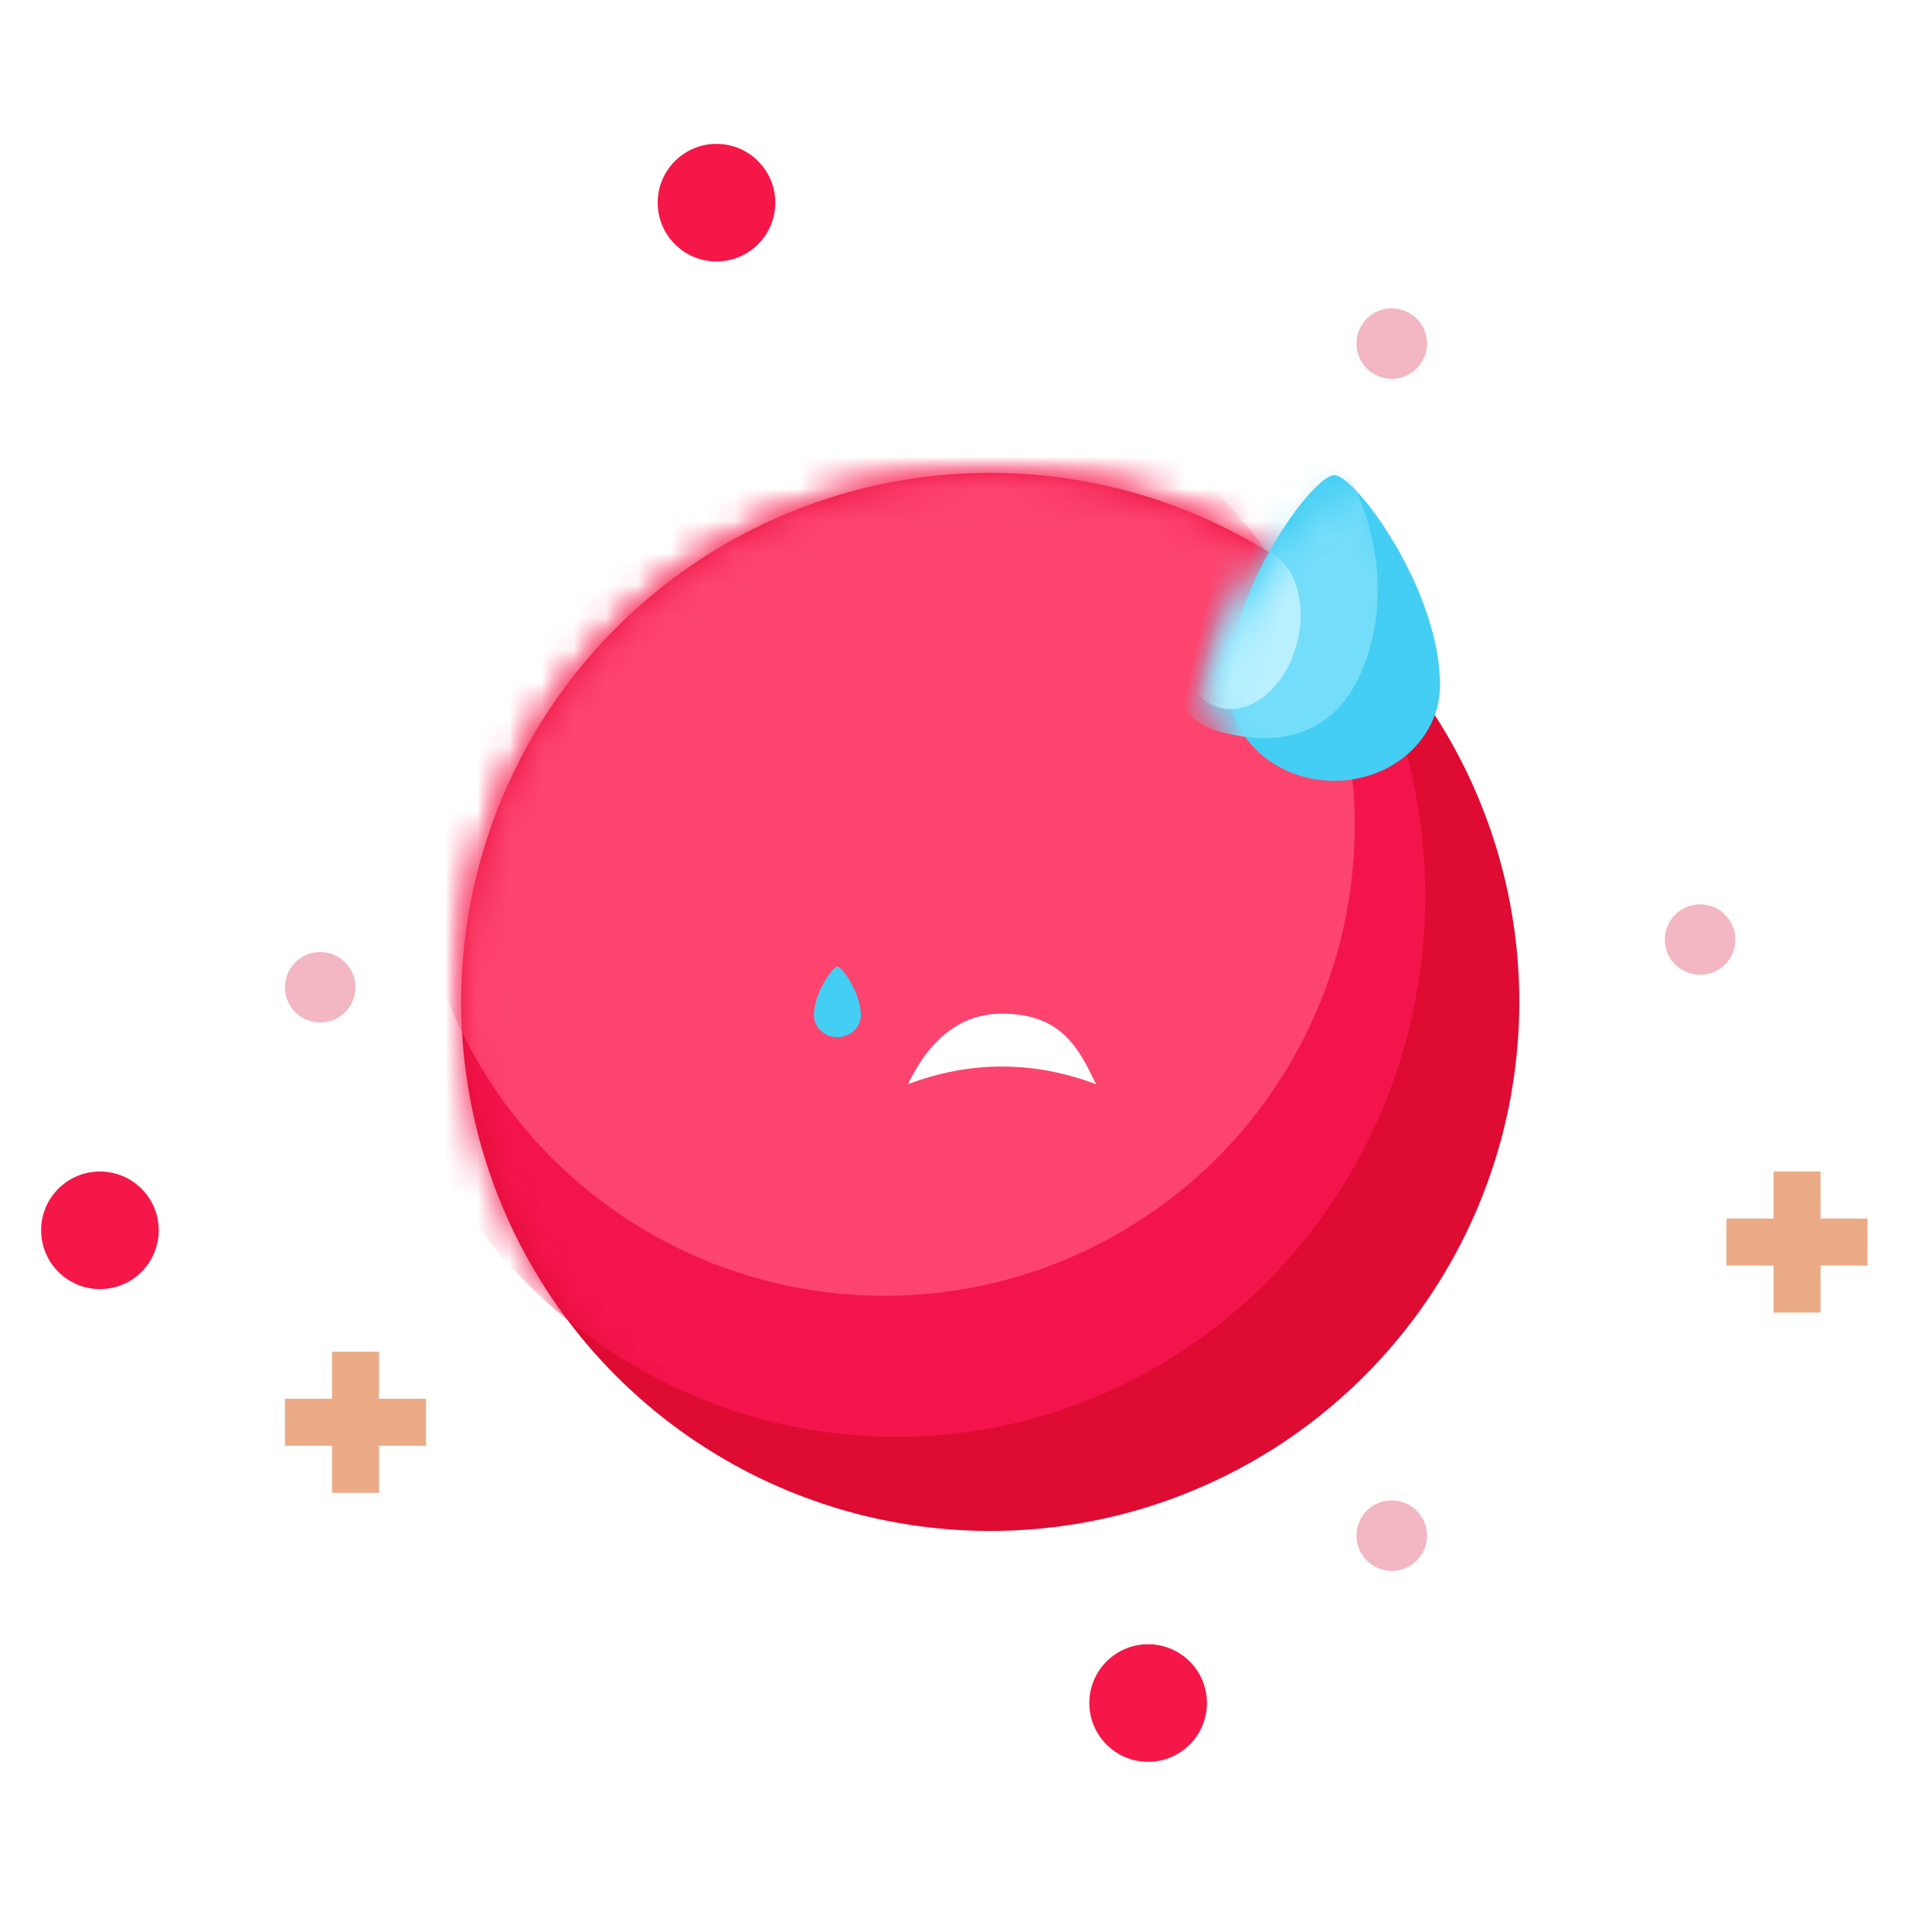 <svg xmlns="http://www.w3.org/2000/svg" xmlns:xlink="http://www.w3.org/1999/xlink" width="60" height="60" viewBox="0 0 60 60">
    <defs>
        <filter id="prefix__a" width="148.5%" height="148.5%" x="-24.2%" y="-24.2%" filterUnits="objectBoundingBox">
            <feOffset dx="1" dy="1" in="SourceAlpha" result="shadowOffsetOuter1"/>
            <feGaussianBlur in="shadowOffsetOuter1" result="shadowBlurOuter1" stdDeviation="1.5"/>
            <feColorMatrix in="shadowBlurOuter1" result="shadowMatrixOuter1" values="0 0 0 0 0.871 0 0 0 0 0.043 0 0 0 0 0.196 0 0 0 0.247 0"/>
            <feMerge>
                <feMergeNode in="shadowMatrixOuter1"/>
                <feMergeNode in="SourceGraphic"/>
            </feMerge>
        </filter>
        <circle id="prefix__b" cx="16.43" cy="16.43" r="16.43"/>
        <path id="prefix__d" d="M3.286 9.493c1.815 0 3.286-1.328 3.286-2.967C6.572 3.56 3.943 0 3.286 0S0 3.56 0 6.526c0 1.639 1.471 2.967 3.286 2.967z"/>
    </defs>
    <g fill="none" fill-rule="evenodd" transform="translate(1.277 4.468)">
        <circle cx="51.521" cy="24.712" r="1.095" fill="#F2B7C2"/>
        <circle cx="1.826" cy="33.74" r="1.826" fill="#F51747"/>
        <circle cx="20.974" cy="1.826" r="1.826" fill="#F51747"/>
        <circle cx="34.379" cy="48.421" r="1.826" fill="#F51747"/>
        <circle cx="8.668" cy="26.193" r="1.095" fill="#F2B7C2"/>
        <circle cx="41.946" cy="43.223" r="1.095" fill="#F2B7C2"/>
        <circle cx="41.946" cy="6.202" r="1.095" fill="#F2B7C2"/>
        <path fill="#EBAB86" d="M9.033 37.511L9.033 38.972 7.573 38.972 7.573 40.432 9.033 40.432 9.033 41.893 10.494 41.893 10.494 40.432 11.954 40.432 11.954 38.972 10.494 38.972 10.494 37.511zM53.801 31.915L53.801 33.375 52.34 33.375 52.34 34.836 53.801 34.836 53.801 36.296 55.261 36.296 55.261 34.836 56.722 34.836 56.722 33.375 55.261 33.375 55.261 31.915z"/>
        <g filter="url(#prefix__a)" transform="translate(12.046 9.217)">
            <mask id="prefix__c" fill="#fff">
                <use xlink:href="#prefix__b"/>
            </mask>
            <use fill="#DE0B32" xlink:href="#prefix__b"/>
            <ellipse cx="13.509" cy="13.144" fill="#F4144C" mask="url(#prefix__c)" rx="16.43" ry="16.795"/>
            <circle cx="13.144" cy="10.953" r="14.604" fill="#FD446E" mask="url(#prefix__c)"/>
            <path fill="#FFF" d="M13.874 18.986c.708-1.46 1.682-2.191 2.92-2.191 1.86 0 2.39 1.095 2.922 2.19-1.947-.73-3.895-.73-5.842 0z" mask="url(#prefix__c)"/>
            <path fill="#44CEF4" d="M11.683 17.525c.404 0 .73-.306.73-.684 0-.685-.584-1.507-.73-1.507-.146 0-.73.822-.73 1.507 0 .378.327.684.73.684z" mask="url(#prefix__c)"/>
            <rect width="2.191" height="2.921" x="20.446" y="11.683" fill="#FFF" mask="url(#prefix__c)" rx="1.095"/>
            <rect width="2.191" height="2.921" x="11.187" y="11.472" fill="#FFF" mask="url(#prefix__c)" rx="1.095"/>
            <rect width="1" height="2.921" x="21.906" y="9.493" fill="#FFF" mask="url(#prefix__c)" rx=".5" transform="rotate(-48 22.271 10.953)"/>
            <rect width="1" height="2.921" x="10.953" y="9.493" fill="#FFF" mask="url(#prefix__c)" rx=".5" transform="scale(-1 1) rotate(-48 0 36.375)"/>
        </g>
        <g transform="translate(36.873 10.288)">
            <mask id="prefix__e" fill="#fff">
                <use xlink:href="#prefix__d"/>
            </mask>
            <use fill="#44CEF4" xlink:href="#prefix__d"/>
            <path fill="#74DDFA" d="M1.107 8.333c1.613 0 3.687-.678 3.687-3.905 0-3.226-2.513-6.11-4.126-6.11-1.613 0-1.716 2.884-1.716 6.11 0 3.227.542 3.905 2.155 3.905z" mask="url(#prefix__e)" transform="rotate(13 1.873 3.325)"/>
            <ellipse cx=".365" cy="4.746" fill="#B8F0FF" mask="url(#prefix__e)" rx="1.826" ry="2.556" transform="rotate(14 .365 4.746)"/>
        </g>
    </g>
</svg>
